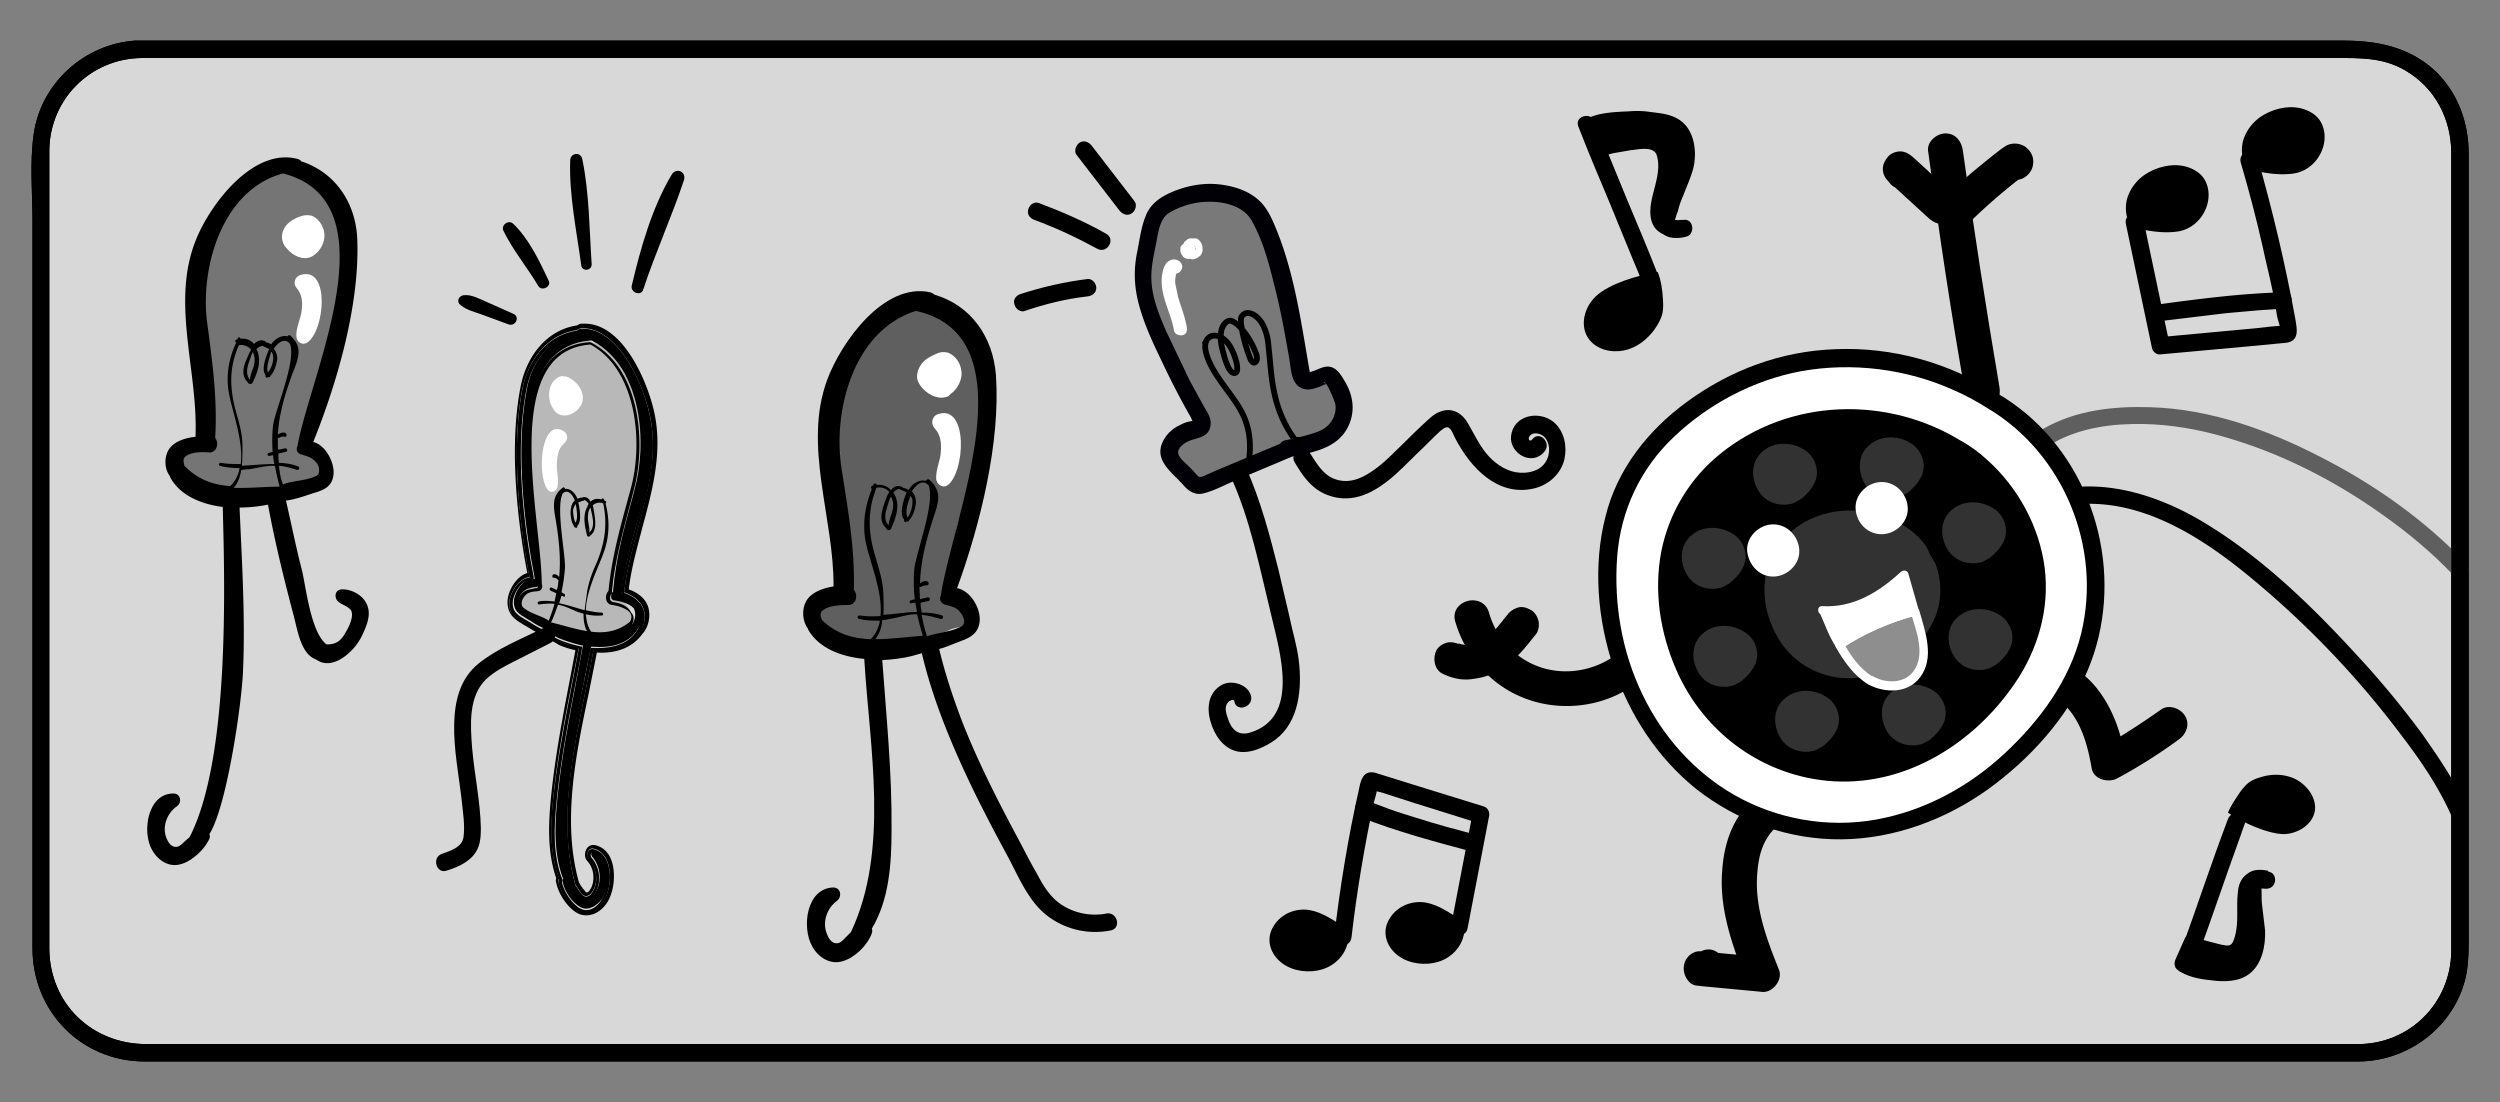 <svg xmlns="http://www.w3.org/2000/svg" xmlns:xlink="http://www.w3.org/1999/xlink" viewBox="0 0 431 190" xmlns:v="https://vecta.io/nano"><rect x="0" y="0" width="431" height="190" fill="#808080" stroke="none"/><style><![CDATA[.M{fill:#323232}.N{fill:#fff}]]></style><path d="M406.7 181.5H24.5c-9.6 0-17.4-7.8-17.4-17.4V25.9c0-9.6 7.8-17.4 17.4-17.4h382.2c9.6 0 17.4 7.8 17.4 17.4v138.2c0 9.6-7.8 17.4-17.4 17.4z" fill="#d8d8d8"/><use xlink:href="#B"/><path d="M110 85.7c1.1-4.9 1.1-10.1.1-15.1-.7-3.5-1.9-6.9-4.3-9.3s-5.9-3.5-8.7-1.9c-2.2 1.2-3.5 3.8-4.4 6.4-2.7 7.7-3.3 14.7-.8 22.6.8 2.6-.2 5-.1 7.7 0 .6.7 3.4.4 3.9-1 1.7-3.2 1.6-3.5 3.6-.1 1 1.8 1.2 2.5 1.8 4.1 3.3 9.4 3.8 14.4 3.8 1.2 0 2.6-.2 3.2-1.4.4-.8.2-1.9-.2-2.7-.5-.8-1.1-1.4-1.8-1.9s-1.5-1.2-1.6-2.1c-.1-.4 0-.9.2-1.3 1.6-5.9 5.9-11.9 5.2-18.1" fill="#b8b8b8"/><path d="M108.9 49.3c1.5-6.4 3.5-13.5 6.9-19.2.8-1.3 2.6-.5 2.1 1-2.1 6.3-4.9 12.4-7 18.8-.3 1.2-2.2.6-2-.6zm-8.7-3.6c-.8-5.9-2.1-12.1-1.9-18 0-1.4 1.9-1.6 2.1-.2 1.2 5.8 1.2 12.1 1.6 18 .1 1.2-1.7 1.4-1.8.2zm-7.4 3.6c-1.9-3.2-4.4-6.2-6-9.5-.5-1 .9-2 1.7-1.2 2.7 2.6 4.5 6.4 6.1 9.8.5 1-1.2 1.9-1.8.9zm-5.2 6.6L83 54.2c-1.4-.5-2.8-.8-3.8-1.8-.5-.6 0-1.4.7-1.5 1.4-.2 2.9.7 4.1 1.2l4.5 2c1.2.5.4 2.3-.9 1.8z"/><path d="M97.1 74.3c.8.4.9 1.5.2 2.1-1 .9-1.2 1.9-1.3 3.4-.1 1.4.4 2.8.1 4.1-.1.8-1 1.2-1.6.6-2-2.2-1.3-12.5 2.6-10.2zm-1.7-3.8c-.7-1-.9-2.3-.6-3.5s1.2-2.1 2.3-2.2l-.1.1c.4-.1 1 .1 1.4.4.7.4 1.3 1 1.7 1.8s.5 1.7.2 2.5a4.44 4.44 0 0 1-.8 1.1c-1 .9-2.4 1.3-3.5.5-.2-.1-.4-.4-.6-.7z" class="N"/><path d="M95.5 110.3l.2-.6.6.3c1.2.5 2.5.9 3.7 1.2l.5.1-.1.5-1.1 5.9c-1.2 6.2-2.4 12.6-3.1 18.9-.5 4.7-.9 10 .8 14.7l.1.2-.1.2c0 .1-.1.2 0 .3.3 1.7 1.7 3.7 3.1 4.4 1.3.7 2.7-.2 3.6-1.3 1-1.4 1.5-4.3.6-6.4-.4-1-1.1-1.7-2-1.9-.1 0-.2 0-.3.1-.1.2-.1.6.1.8 1.4 1.6 1.7 4.1.7 5.9-.8 1.4-1.7 1.5-2.3 1.3-.4-.2-.7-.6-1-1-.1-.1-.1-.2-.1-.2-.2-.3-.4-.6-.6-.8l-.1-.2c-3-10.7-.6-22.2 1.6-33.3l1.5-7.4.1-.5h.5c2.4.2 5.6-.2 7.4-2.8v-.1l.1-.1c.8-.8 1-2.4.6-3.5-.5-1.3-1.9-2-3-2.4l-.4-.1.1-.4c.4-3.7 1.4-7.5 2.4-11.1 1.7-6.2 3.4-12.5 2.1-19-1.2-6.2-5.6-15.3-11.4-14.9-.1 0-.2 0-.2.1l-.1.1h-.2c-4.5.6-8 4.4-9 9.9-2.1 11.2-.1 24.9 1.3 32l.1.6h-.6c-1.4.1-2.9 2.2-3 3.8-.1 1.4.6 2.1 1.8 2.8.3.2.7.4 1 .6.9.6 1.9 1.2 2.8 1.5l.6.2-.2.6m14.5-1.8l-.2.2c-1.6 1.3-3.4 1.9-5.6 1.9-.4 0-.7 0-1.1-.1h0l-1.1-.2c-1.3-.2-2.7-.6-4-1l-2.2-.6-.1.1-.3-.2-.3-.1v-.1c-.5-.4-1.1-.6-1.8-.9s-1.4-.6-2.1-1.1c-.6-.5-1.2-.9-.9-2.1.1-.6.6-1.1.8-1.3.6-.6 1.4-.7 2-.8.2 0 .3 0 .5-.1.1 0 .1-.1.2-.1.1-.1.1-.2 0-.3v-.1-.2c0-2.3-.4-5.3-.7-8.8-1.1-10.4-2.5-23.3 2.6-29.5 1.7-2 4.1-3.2 7-3.4h.2l.2.1c8.6 4.6 9.4 17.8 7.2 25.6l-.3 1.2c-1.5 5.4-2.9 10.5-3.4 16.2v.2l-.1.1c-.2.2-.3.7-.2 1 .1.2.2.4.5.4.7.1 2.5.4 3.4 1.4.5 1.2 0 2.2-.2 2.6z"/><path d="M96.4 111.2c.9.4 1.9.7 2.8.9l-1 5.3c-1.2 6.2-2.4 12.6-3.1 19-.5 4.7-.9 10.2.8 15a1.1 1.1 0 0 0 0 .8c.4 2 2 4.3 3.6 5.2.5.3 1.1.4 1.6.4 1.4 0 2.7-.9 3.5-2.1 1.3-1.9 1.6-5.2.8-7.4-.5-1.4-1.5-2.3-2.8-2.6-.6-.1-1.2.1-1.5.7-.4.7-.3 1.6.2 2.1 1.1 1.2 1.3 3.2.6 4.6-.5.9-.8.8-.9.7s-.3-.4-.5-.6c-.1-.1-.1-.2-.2-.3-.2-.2-.3-.5-.5-.8-2.9-10.4-.6-21.7 1.7-32.6l1.4-7c3.6.2 6.3-1 7.9-3.3l.1-.1c1-1.2 1.3-3.1.8-4.6-.6-1.6-2-2.4-3.3-2.9.4-3.5 1.4-7 2.3-10.5 1.7-6.3 3.5-12.8 2.2-19.5-1-5.2-5.3-15.8-12.1-15.8h-.5c-.3 0-.5.1-.8.3-4.9.7-8.7 4.9-9.8 10.8-2.1 11.1-.2 24.5 1.2 31.9-1.8.5-3.3 2.9-3.4 4.8-.1 2.1 1.1 3.1 2.3 3.8.3.2.6.4 1 .6.8.5 1.6 1 2.5 1.4m.5-.1c-1.3-.4-2.7-1.4-3.9-2.1-1.3-.7-2.2-1.6-2.1-3.3.1-1.9 1.8-4.3 3.5-4.4-1.9-10-3.1-22.4-1.3-32.2 1.1-5.6 4.6-9.7 9.5-10.4.1-.1.3-.2.6-.3 6.3-.4 10.8 9.4 12 15.3 2 10.3-3.4 20.1-4.5 30.2 1.4.5 2.8 1.4 3.3 2.8.5 1.3.2 3.1-.7 4.1v.1c-1.7 2.5-4.7 3.2-7.9 3-2.3 12.9-6.8 27.5-3.1 40.4l.6.9c.2.3.5.9.9 1 .7.3 1.3-.4 1.6-1 .9-1.6.5-3.9-.7-5.2-.6-.7-.3-2.1.7-1.9 3.5.8 3.4 6.6 1.7 9.1-1 1.4-2.7 2.4-4.3 1.5-1.5-.8-3-3-3.4-4.8-.1-.3 0-.5.1-.7-1.8-4.7-1.4-10-.9-15 .9-8.3 2.7-16.6 4.3-24.8-1.3-.3-2.7-.7-3.8-1.3"/><path d="M105.7 103.8c-.2 0-.4-.2-.5-.4-.1-.3 0-.8.2-1l.1-.1v-.2c.5-5.7 2-10.8 3.4-16.2l.3-1.2c2.2-7.8 1.4-21-7.2-25.6l-.2-.1h-.2c-2.9.2-5.2 1.3-7 3.4-5.1 6.1-3.7 19.1-2.6 29.5.4 3.5.7 6.6.7 8.8v.2.1.3s-.1.1-.2.1c-.2 0-.3 0-.5.1-.7.1-1.4.2-2 .8-.2.2-.7.7-.8 1.3-.2 1.2.3 1.6.9 2.1.7.5 1.4.8 2.1 1.1.6.3 1.2.5 1.8.9v.1l.3.1.3.2.1-.1 2.2.6c1.3.4 2.7.7 4 1l1.1.2h0c.4 0 .7.1 1.1.1 2.2 0 4-.6 5.6-1.9l.2-.2c.2-.3.7-1.4-.1-2.2-.7-1.4-2.4-1.7-3.1-1.8zM95 107.3c.5-1 .8-2 1.2-3h.2c1.1.2 2.2.8 3.2 1.2.3.1.7.2 1 .3 0 1.1.1 2.1.6 3-2-.3-4.1-1-6.2-1.5zm2.3-4.9c-.2-.1-.3-.2-.5-.3a30.34 30.34 0 0 0 .6-4.2c.1-2.4-1.6-10.4-.4-12.8.9-.9 1.7.2 2.1 1.2-.4.3-.6.8-.7 1.5s0 2.1.5 2.8c0 .1.1.3.2.3s.1.1.2.1c.2 0 .3-.2.2-.3.8-.7.5-2.8.2-4.1l.9-.3c.1 0 .1 0 .1-.1.4.1.6.4.8.7-.1.1-.2.2-.2.4-.9 1.5-.5 3.4-.1 5 0 .1.1.2.2.2.2 0 .3 0 .4-.2 1.2-.9.8-2.8.6-4.2-.1-.3-.1-.7-.2-1 .5-.4 1.1-.6 1.8-.3.8 3.9.2 7.1-1.3 10.6-.7 1.5-1.2 3-1.5 4.7-.1.9-.3 2-.4 3.1-1.5-.4-2.9-.9-4.4-1.2.1-.4.3-.9.4-1.3.2.1.3.1.5.2.1 0 .2-.4 0-.5zm2-15.5v.2c.1.7.4 2.4-.1 3-.3-.6-.4-1.7-.4-2.2.1-.4.3-.8.5-1zm2.5.6l.3 1.4c.2 1 .3 2.2-.5 2.9.1-1-.4-2.1-.2-3.1 0-.5.2-.9.4-1.2zm6.8 19.7c-2.1 1.7-4.4 2-6.7 1.7-.6-.9-.8-1.9-.9-3 .9.2 1.8.3 2.8.2.3 0 .2-.5-.1-.5-.9 0-1.8-.2-2.7-.4.1-3.6 2.3-7.6 3.2-10.3s.9-5.4.2-8.1c.1-.1.2-.3 0-.4-.1 0-.1-.1-.2-.1 0-.1 0-.1-.1-.2-.1-.3-.3-.2-.4 0-.7-.2-1.4-.1-1.9.4-.3-.6-.8-1-1.5-.7-.3 0-.6.1-.8.2v-.1c-.3-.9-1.3-1.8-2.1-1.6 0-.2-.2-.4-.4-.2-1.9 1.4-1.6 3.2-1.2 5.5.6 3.6.9 6.8.6 9.9-.2-.3-.5-.5-.9-.5-.3 0-.4.6-.1.6s.6.1.8.4h.1c-.1.6-.1 1.2-.3 1.7-.3-.1-.6-.3-.9-.4s-.5.4-.2.5c.3.2.7.3 1 .5l-.3 1.4c-.9-.1-1.8-.2-2.7 0-.3 0-.3.6.1.5.9-.1 1.7-.2 2.6-.1-.3 1-.6 1.9-1 2.9-1.2-.8-2.7-1.1-3.9-1.9-.6-.4-.9-.6-.7-1.5.1-.4.4-.8.6-1 .6-.6 1.4-.6 2.2-.7.6-.1.8-.7.6-1.2v-.1c-.1-11.5-7.4-40.1 8.4-41.2 7.9 4.3 9.2 16.8 6.9 25-1.6 5.9-3.2 11.3-3.8 17.5-.7.7-.6 2.2.6 2.4.9.1 2.3.5 3 1.2.5.6.4 1.1.1 1.7z"/><path d="M96 110.4c1.2.5 2.5 1 3.8 1.3-1.5 8.2-3.3 16.5-4.3 24.8-.6 5-.9 10.3.9 15-.1.2-.1.4-.1.7.4 1.8 1.8 4 3.4 4.8 1.6.9 3.3-.1 4.3-1.5 1.7-2.5 1.8-8.3-1.7-9.1-1-.2-1.4 1.2-.7 1.9 1.2 1.3 1.6 3.6.7 5.2-.3.6-.8 1.3-1.6 1-.3-.1-.7-.7-.9-1l-.6-.9c-3.6-13 .8-27.6 3.1-40.4 3.2.2 6.2-.5 7.9-3v-.1c.9-1 1.2-2.7.7-4.1s-1.9-2.3-3.3-2.8c1.1-10.1 6.6-19.9 4.5-30.2-1.1-5.9-5.7-15.8-12-15.3-.2 0-.4.1-.6.3-4.9.7-8.5 4.8-9.5 10.4-1.8 9.8-.6 22.3 1.3 32.2-1.8.1-3.4 2.5-3.5 4.4-.1 1.7.8 2.6 2.1 3.3 1.2.7 2.5 1.7 3.9 2.1m.6.1l.2-.6-.6-.2c-.9-.3-1.8-.9-2.8-1.5-.3-.2-.7-.4-1-.6-1.2-.7-1.9-1.4-1.8-2.8.1-1.6 1.6-3.8 3-3.8h.6v-.6c-1.4-7.1-3.4-20.8-1.3-32 1-5.5 4.5-9.3 9-9.9h.2l.1-.1s.1-.1.2-.1c5.8-.4 10.2 8.6 11.4 14.9 1.2 6.4-.5 12.8-2.1 19-1 3.6-2 7.3-2.4 11.1l-.1.4.4.1c1.1.4 2.5 1.1 3 2.4.4 1.1.1 2.6-.6 3.5l-.1.1v.1c-1.8 2.6-5 2.9-7.4 2.8h-.5l-.1.5c-.4 2.4-.9 4.9-1.5 7.4-2.3 11.1-4.6 22.6-1.6 33.3l.1.2c.2.3.4.6.6.8 0 .1.1.1.1.2a2.41 2.41 0 0 0 1 1c.6.2 1.5.2 2.3-1.3 1-1.8.7-4.3-.7-5.9-.2-.2-.2-.6-.1-.8.1-.1.1-.1.3-.1.9.2 1.6.8 2 1.9.8 2.1.3 5-.6 6.4-.8 1.2-2.2 2.1-3.6 1.3-1.3-.7-2.7-2.7-3.1-4.4v-.3l.1-.2-.1-.2c-1.8-4.7-1.3-10-.8-14.7.7-6.3 1.9-12.7 3.1-18.9.4-2 .8-3.9 1.1-5.9l.1-.5-.5-.1c-1.3-.3-2.6-.7-3.7-1.2l-.6-.3-.2.6"/><path d="M93.4 108.4c-3.6 1.8-7.7 3.4-10.9 6s-4.1 6.4-4.2 10.4c-.1 4.4.8 8.8 1.3 13.2.2 2 .6 4.3.3 6.4-.3 1.7-2.3 2.3-3.7 2.8-1.8.6-1 3.5.8 2.9 1.6-.5 3.3-1.2 4.5-2.5 1.3-1.4 1.4-3.1 1.4-4.9-.1-4.6-1.1-9.1-1.5-13.7-.3-3.9-.7-8.9 2.4-11.9 1.4-1.3 3.1-2.2 4.7-3l6.3-3.2c1.8-.8.3-3.4-1.4-2.5h0z"/><path d="M32.7 61c-.7-9 2.2-17.9 6.4-26 1.2-2.3 3.4-4.5 6.1-5.5 4.3-1.7 8.3.3 11.1 3.8s3.3 7.8 3.4 11.9c.4 11.7-3.4 20.8-7.3 31.9 2.2.1 2.6 2.9 3.4 4.6.9 1.9-1.3 2.1-3.3 3-5.1 2-9 1.1-14.8.4-1.9-.2-5.1-1.4-6.6-2.5s-1.2-3.2-.2-4.5c1.1-1.4 3.1.6 4.2-.8.7-1 1.5-1.7 1.2-2.9-1.4-6.1-.9-10.4-2.3-16.3" fill="#757575"/><path d="M59 101.6c-1.3 0-1.5 1.5-.6 2.2.5.4 1.7.8 2.1 1.4.6 1-.4 3-.9 3.8-.9 1.7-1.9 2.1-3.3 2.1-2.8-2.1-3.6-10.4-4.3-13-1-3.9-1.8-7.9-2.7-11.8 1.7-.2 3.5-.9 5.1-1.4 1.7-.5 2.9-1.2 3.1-3.1.2-2.1-1.4-5.1-3.5-5.6 4.2-10.4 8-23.7 7.6-34.8-.2-6.4-3.8-11.7-9.7-13.6-.1-.2-.3-.3-.6-.4-7.6-2-15 7.7-17.5 13.9-4.4 10.8.4 22.7-.1 34-1.8.2-3.7.8-4.6 2.2-.8 1.3-.8 3.3.2 4.6v.1c1.6 3.1 5.2 4.7 9.1 5.2.4 14.6 1.1 43.6-5.7 56.9-.3.3-.6.5-.9.8s-.8.8-1.3.9c-1 .1-1.5-.8-1.8-1.5-.8-2 .1-4.3 1.8-5.5.9-.6.7-2.2-.6-2.2-4.4 0-5.4 6.4-3.8 9.5.9 1.8 2.8 3.3 5 2.7 2-.5 4.2-2.6 5-4.4a1.1 1.1 0 0 0 0-.8c3-4.7 5.6-22.6 5.8-28.2.4-9.3-.2-18.8-.6-28.1 1.7 0 3.4-.2 4.9-.5 1.2 6.5 2.8 13 4.5 19.4.7 2.8 1.3 6.4 3.8 7.3 2.9 2.1 6.7-1.5 7.9-4.1.8-1.7 1.7-3.7.8-5.5-.7-1.5-2.5-2.5-4.2-2.5zM40.3 84.1c.7-.8 1.1-1.9 1.3-3.1.4 0 .8-.1 1.3-.1 1.4-.2 2.8-.6 4.2-.6h.3c.2 1.2.5 2.4.8 3.6-2.7 0-5.3.3-7.9.2zm2.4-18.2c.1.2.2.3.5.3.1 0 .2-.1.3-.1.8-1.7 1.6-3.6.9-5.5-.1-.2-.1-.3-.2-.4.3-.3.6-.5 1.1-.6l.1.1c.4.2.7.3 1 .5-.6 1.3-1.4 3.6-.6 4.5-.1.1 0 .4.2.4.1 0 .2 0 .3-.1.2.1.3-.1.3-.2.7-.6 1.1-2.1 1.2-2.9 0-.7-.2-1.3-.6-1.8.7-1 1.9-2 2.8-.8 1.1 2.9-2.5 11.3-2.9 13.9-.2 1.6-.2 3.2-.1 4.7-.2.1-.5.1-.7.2-.3.1-.2.5.1.5.2 0 .4-.1.7-.1 0 .5.1 1 .2 1.5-1.9 0-3.7.2-5.6.3.1-1.3.1-2.5.1-3.5 0-1.9-.5-3.6-1-5.4-1.2-4.2-1.4-7.9.4-11.9.9-.1 1.6.2 2.1.8a4.67 4.67 0 0 0-.5 1c-.6 1.3-1.5 3.2-.1 4.6zm.3-3.7c.2-.5.3-1 .6-1.5.2.4.3.9.3 1.4 0 1.2-.8 2.3-.8 3.4-.8-1-.5-2.2-.1-3.3zm3.7-1.4c0-.1.1-.1.1-.2.2.3.3.7.3 1.2a4.23 4.23 0 0 1-.9 2.4c-.4-.8.3-2.6.5-3.4zm1.4 19.5c1.1.1 2.1.4 3.1.7.4.1.5-.4.2-.6a10.04 10.04 0 0 0-3.3-.6c-.1-.5-.1-1.1-.1-1.6.4-.1.9-.2 1.3-.3s.2-.7-.2-.6-.8.2-1.2.2v-2h.2c.3-.2.6-.3 1-.2s.4-.6 0-.7c-.5-.1-.8.1-1.2.3.2-3.5 1.2-6.9 2.6-10.7 1-2.5 1.7-4.4-.4-6.3-.2-.2-.5-.1-.5.1-1-.3-2.2.4-2.8 1.3v.1c-.3-.2-.6-.3-1-.4v-.1c-.8-.5-1.5-.1-2 .4-.6-.7-1.4-1-2.3-.9-.1-.2-.4-.4-.5-.1 0 .1-.1.2-.1.2-.1 0-.1 0-.2.1-.2.1-.2.3 0 .5-1.3 2.8-1.8 5.8-1.2 8.9s2.5 8.1 2 12c-1.1 0-2.2 0-3.4-.2-.3-.1-.5.4-.2.5 1.1.3 2.3.4 3.4.4a5.48 5.48 0 0 1-1.6 3.1c-2.9-.2-5.6-1.1-7.9-3.5-.2-.7-.3-1.3.3-1.7 1-.7 2.8-.7 3.9-.6 1.4.1 1.8-1.6 1.1-2.5.4-6.9-.5-13.2-1.4-20-1.2-9.4 2.6-22.8 13.1-25.6 19 4.9 4.8 34.4 2.5 46.9v.1c-.3.5-.1 1.2.5 1.4 1 .3 1.9.5 2.6 1.3.3.3.6.8.6 1.3.1 1-.3 1.1-1.1 1.4-1.6.6-3.5.6-5.1 1.2-.4-.9-.6-2-.7-3.2z"/><path d="M51.8 47.4c-1 .3-1.3 1.5-.7 2.2 1 1.2 1.1 2.4.9 4-.2 1.5-1 2.9-.9 4.4 0 .9 1 1.6 1.8 1.1 3.1-1.9 4.1-13.3-1.1-11.7zm1.8-3.1c.3-.1.6-.4.9-.6 1-.9 1.6-2.3 1.4-3.6s-1.1-2.6-2.4-3l.1.1c-.5-.2-1.2-.1-1.8.1-.9.3-1.8.8-2.4 1.5s-1 1.8-.7 2.7c.1.5.4 1 .8 1.4 1 1.2 2.7 2 4.1 1.4z" class="N"/><path d="M143 82.3c-.6-5.8.1-11.8 2.2-17.3 1.4-3.8 3.6-7.5 6.9-9.8 3.4-2.3 8.1-2.8 11.4-.4 2.6 1.9 3.9 5.1 4.6 8.2 2.2 9.4 1.9 17.5-2.5 26-1.4 2.8-.5 5.8-1 8.8-.1.7-1.4 3.8-1.1 4.4 1 2.1 3.9 2.5 3.9 4.8 0 1.2-2.4 1-3.5 1.5-5.8 3-12.7 2.5-19.1 1.3-1.5-.3-3.3-.8-3.9-2.2-.4-1 0-2.2.7-3s1.7-1.4 2.7-1.8c1-.5 2.1-1 2.4-2.1.1-.5.1-1 0-1.5-1.1-7.1-3.6-14.3-1.8-21.3" fill="#5f5f5f"/><path d="M160.4 112.2c1.8-.2 3.7-1.1 5.3-1.7 1.7-.6 3-1.4 3.2-3.4.2-2.2-1.6-5.3-3.9-5.7 4-11 7.5-25.1 6.7-36.7-.5-6.7-4.4-12.1-10.6-13.9-.2-.2-.4-.3-.7-.4-8-1.8-15.4 8.6-17.8 15.1-4.2 11.4 1.2 23.8 1.1 35.6-1.9.3-3.8 1-4.7 2.5-.8 1.4-.7 3.5.3 4.8v.1c1.8 3.2 5.6 4.7 9.7 5.1.9 15.2 4.4 32.9-2.3 47.1l-.9.9c-.3.3-.8.9-1.3 1-1 .2-1.6-.7-1.9-1.5-.9-2-.1-4.5 1.7-5.8.9-.7.7-2.3-.7-2.3-4.6.2-5.4 6.9-3.6 10.1 1 1.9 3.1 3.3 5.3 2.6 2.1-.6 4.3-2.8 5-4.8.1-.3.1-.6 0-.8 3-5 3.4-11.2 3.4-17 .1-9.8-.9-19.6-1.6-29.3 1.8-.1 3.5-.3 5.1-.7m-6.3-2.9c.7-.9 1.1-2 1.2-3.3.4 0 .9-.1 1.3-.2 1.5-.2 2.9-.8 4.4-.8h.3c.3 1.2.6 2.5 1 3.7-2.7.2-5.5.6-8.2.6zm1.9-19.1c.1.2.2.3.5.3.1 0 .2-.1.3-.2.8-1.8 1.6-3.9.7-5.8-.1-.2-.2-.3-.3-.5.3-.3.6-.6 1.1-.6l.1.1c.4.2.8.3 1.1.5-.6 1.4-1.3 3.8-.4 4.7-.1.2 0 .4.2.4.1 0 .2-.1.3-.1.2.1.3-.1.4-.3.7-.7 1.1-2.3 1.1-3 0-.8-.2-1.4-.7-1.9.7-1.1 1.9-2.2 2.9-1 1.2 3-2.3 11.9-2.5 14.6-.1 1.7-.1 3.3.1 5-.2.1-.5.1-.7.2-.3.1-.2.6.1.5.2 0 .5-.1.7-.1l.3 1.6c-1.9 0-3.9.4-5.8.5.1-1.3 0-2.6 0-3.7-.1-2-.6-3.7-1.2-5.7-1.4-4.4-1.7-8.2 0-12.5.9-.2 1.7.1 2.2.7-.2.4-.4.7-.5 1.1-.7 1.8-1.5 3.8 0 5.2zm.4-.5c-.9-1-.6-2.2-.2-3.4.2-.5.3-1.1.6-1.6.2.4.4.9.4 1.4 0 1.3-.8 2.5-.8 3.6zm3.7-4.9c0-.1.1-.1.1-.2.2.3.4.7.3 1.2 0 .7-.3 1.8-.8 2.5-.6-.8.1-2.8.4-3.5zm2 20.3c1.1.1 2.2.4 3.3.7.4.1.5-.5.2-.6-1.2-.4-2.4-.5-3.5-.5-.1-.6-.2-1.1-.2-1.7l1.4-.3c.4-.1.2-.7-.2-.6s-.8.2-1.3.3c0-.7-.1-1.4-.1-2.1h.2c.4-.2.7-.3 1.1-.3s.4-.6 0-.7c-.5-.1-.9.1-1.2.4.1-3.7 1-7.3 2.3-11.3.9-2.6 1.6-4.6-.7-6.6-.2-.2-.5 0-.6.2-1-.3-2.3.4-2.9 1.5v.1c-.3-.2-.6-.3-1-.4l-.1-.1c-.9-.5-1.5-.1-2 .5-.6-.7-1.5-1-2.4-.9-.1-.2-.4-.4-.6-.1 0 .1-.1.2-.1.2-.1 0-.1 0-.2.1-.2.1-.2.4 0 .5-1.2 3-1.7 6.1-1 9.4s2.9 8.3 2.5 12.5c-1.2.1-2.3.1-3.6-.1-.4 0-.5.5-.1.6 1.2.3 2.4.3 3.6.3-.2 1.2-.7 2.3-1.6 3.2-3-.1-5.9-.9-8.4-3.3-.3-.7-.4-1.4.3-1.8 1-.7 2.9-.8 4.1-.8 1.5.1 1.9-1.7 1.1-2.6.2-7.2-1-13.7-2.1-20.8-1.6-9.8 1.9-23.9 12.8-27.3 20 4.4 6.3 35.8 4.3 49v.1c-.3.5-.1 1.2.6 1.5 1 .3 2 .4 2.7 1.3.3.3.6.9.7 1.3.1 1-.3 1.2-1.1 1.5-1.6.7-3.6.8-5.3 1.4-.4-1.3-.7-2.5-.9-3.7z"/><path d="M161.7 71.4c-1 .3-1.3 1.6-.6 2.4 1.1 1.2 1.2 2.5 1.1 4.1s-.9 3.1-.8 4.7c.1.9 1.1 1.6 1.9 1.1 3.1-2.1 3.7-14.1-1.6-12.3zm2.7-3.9c1-1 1.6-2.5 1.3-3.8-.2-1.4-1.3-2.7-2.6-3l.2.1c-.6-.2-1.3-.1-1.9.2-.9.4-1.9.9-2.5 1.7s-1 1.9-.7 2.9c.2.5.5 1 .9 1.4 1.1 1.2 2.9 2 4.4 1.3.3-.3.6-.6.9-.8z" class="N"/><path d="M158.8 112.1c1.9 8.3 5.2 16.2 8.9 23.9 1.9 3.9 3.9 7.7 5.9 11.4 1.9 3.5 3.5 7.6 6.6 10.2a13.59 13.59 0 0 0 11.3 2.8c1.9-.4 1.1-3.3-.8-2.9-3.1.6-6.5-.3-8.8-2.4-1.4-1.3-2.3-2.9-3.2-4.6-1-1.7-1.9-3.5-2.8-5.2-3.7-6.9-7.3-13.9-10.1-21.1-1.6-4.2-3-8.5-4-12.8-.5-1.9-3.4-1.1-3 .7h0z"/><path d="M353.9 76.4c4.8-2.7 10.3-3.4 15.7-3.3 4.7.1 9.3.9 13.8 2.2 9.8 2.8 19 7.5 27.3 13.4 4.4 3.1 8.6 6.6 12.3 10.5 1.3 1.4 3.5-.7 2.1-2.1-7.1-7.5-15.8-13.6-25-18.3-9.1-4.7-19.1-8.3-29.4-8.6-6.3-.2-12.8.5-18.4 3.7-1.6.9-.1 3.4 1.6 2.5h0z" fill="#5f5f5f"/><path d="M357.5 87c12.2-1.3 23.3 6.4 32.1 13.9 9.1 7.7 17.4 16.5 24.5 26 3.3 4.3 6.4 8.9 8.6 13.9.8 1.8 3.4.2 2.6-1.5-2-4.5-4.8-8.6-7.6-12.6a156.64 156.64 0 0 0-11.6-14c-7.7-8.4-16.3-16.7-26.1-22.6-6.6-4-14.7-6.9-22.5-6.1-1.9.3-1.9 3.3 0 3h0zm-51.6 48.1c-2.6 1.6-5 3.6-6.5 6.2-1.6 2.7-2.3 5.8-2.5 8.9-.5 6.5 1.7 12.6 4 18.6l2.9-3.8-10.6-1c-1.5-.1-2.8 1.2-2.9 2.6-.2 1.3.7 3.1 2.1 3.3s2.4.1 3.7-.6c3.3-1.9.3-7.1-3-5.2h.9l-.8 5.9 10.6 1c1.8.2 3.6-2.1 2.9-3.8-2-5-4-10.2-3.8-15.7.1-2.2.4-4.5 1.4-6.4 1.1-2.1 2.8-3.5 4.7-4.8 1.4-.9 1.9-2.7 1.1-4.1-.9-1.3-2.8-1.9-4.2-1.1h0zm44-16.3c2.7.1 5.3 1.6 7 3.8 2.2 2.8 3.1 6.4 3.7 9.8.3 2 2.9 2.6 4.4 1.8 3.7-2 7.2-4.2 10.6-6.7 1.3-.9 2-2.6 1.1-4.1-.8-1.3-2.8-2-4.1-1.1-3.4 2.4-6.9 4.7-10.6 6.7l4.4 1.8c-.7-4.5-2.2-8.9-5.2-12.5-2.8-3.3-6.9-5.5-11.3-5.6-3.8 0-3.8 6 0 6.1h0zm-71.9-5.5c-3.9 2.6-9 3.2-13.3 1.4-3.9-1.6-6.9-5.1-8-9.1-1.1-3.7-6.9-2.1-5.8 1.6 1.7 5.8 5.9 10.7 11.5 13 6 2.5 13.2 1.9 18.7-1.7 1.4-.9 1.9-2.7 1.1-4.1-.9-1.4-2.9-2-4.2-1.1h0z"/><path d="M248.8 116.2c1.5.7 3.1 1.1 4.8.9s3.3-.6 4.8-1.5c2.7-1.5 4.6-4 6.5-6.4.4-.6.5-1.6.3-2.3s-.7-1.5-1.4-1.8c-.7-.4-1.5-.6-2.3-.3s-1.3.7-1.8 1.4c-.2.2-.3.4-.5.6.5-.7-.1.1-.2.3-.4.4-.7.9-1.1 1.3l-1.2 1.2-.3.3c-.3.3.5-.3.1-.1-.2.2-.5.3-.7.5-.2.1-.4.3-.7.4-.1.1-.3.1-.3.2.1-.1.6-.2.2-.1-.5.2-1 .3-1.6.4-.4.1.8-.1.1 0h-.4-.8c-.5 0 .2 0 .2 0-.1-.1-.4-.1-.5-.1-.2-.1-1.1-.4-.3 0-.8-.3-1.5-.5-2.3-.3-.7.2-1.5.7-1.8 1.4-.6 1.2-.4 3.3 1.2 4h0zm95.9-49.5c-2.3-13.5-4.4-27.1-6.3-40.7-.2-1.6-1.2-3-3-3-1.5 0-3.2 1.4-3 3 1.9 14.2 4 28.3 6.5 42.3.3 1.6 2.2 2.5 3.7 2.1 1.7-.5 2.4-2.1 2.1-3.7h0z"/><path d="M343.4 69.1c17.5 10.3 23.1 34.2 12.2 51.1-11.1 17.1-31.1 27.8-51 21-18.7-6.4-28.9-25.7-27.5-45.4 1-14.2 9.3-23 20.9-29.3 13.7-7.3 31.9-6.2 45.4 2.6z" class="N"/><path d="M342.7 70.4c13.1 7.8 19.7 24 16.1 38.8-2 8.1-7.1 15-13.1 20.6-6.2 5.8-13.9 10-22.3 11.5s-17.2-.1-24.5-4.3c-6.9-4-12.3-10.1-15.7-17.2-3.6-7.4-5-15.7-4.4-23.8.6-8 4-15.2 9.8-20.7 6-5.7 13.8-9.8 21.9-11.3 8.8-1.6 18.3-.4 26.4 3.3 1.9.8 3.9 1.9 5.8 3.1 1.6 1.1 3.1-1.5 1.5-2.6-8.2-5.3-18-8-27.7-7.6-9.4.3-18.2 3.6-25.7 9.1-6.7 4.9-12 11.6-14 19.7-2.2 8.5-1.4 17.9 1.4 26.1 2.7 8.1 7.5 15.5 14.2 20.9 7.1 5.6 16 8.8 25.1 8.7s17.9-3.4 25.2-8.6c7.2-5.2 13.7-12.3 17.2-20.5 6.4-15.1 2-33.7-10.6-44.3-1.6-1.3-3.2-2.5-5-3.5-1.8-.9-3.3 1.6-1.6 2.6zm-5 7.1c7.4 4.4 13.1 13.5 13.6 22.3.6 11.2-5.9 20-13.8 26.5-15.3 12.3-38.4 8.1-47-11.4-6.3-14.1-2.8-28.9 9.3-37.1 11.1-7.6 25.9-7.9 37.9-.3z"/><path d="M336.9 78.8c5.6 3.4 9.8 9.1 11.8 15.3 2 6.3 1.2 13-1.8 18.9-2.8 5.4-7.3 10.2-12.4 13.7-4.3 2.9-9.2 4.7-14.4 5.1-10.6.8-20.7-4.4-26.3-13.4-6.5-10.5-7.1-24.8 1.3-34.4 9-10.4 24.6-13 37-7.6 1.7.5 3.3 1.4 4.8 2.4 1.6 1 3.1-1.6 1.5-2.6-12.9-8.1-30-7.6-41.9 2.1-5.2 4.2-8.8 10.2-10.1 16.8-1.3 6.9-.2 14 2.6 20.4 4.8 11 15.2 18.5 27.2 19.2 12.6.7 24.1-6.6 31.1-16.8 4-5.8 6.1-12.9 5.2-20s-4.6-13.9-10-18.7c-1.3-1.2-2.7-2.2-4.2-3.1s-3 1.7-1.4 2.7z"/><path d="M329 89.3c3.9 2.3 6.9 7.1 7.1 11.7.3 5.8-3.1 10.5-7.2 13.8-8 6.4-20 4.2-24.6-5.9-3.3-7.4-1.4-15.1 4.8-19.4 5.9-4 13.6-4.1 19.9-.2z" class="M"/><path d="M328.2 90.6c5.8 3.5 8.1 11.1 4.8 17.1-2.7 4.9-7.8 8.9-13.5 9.2-5.2.3-10.2-2.3-12.9-6.8-3.2-5.3-3.5-12.4.8-17.1 5.3-5.9 14.3-6.4 20.8-2.4 1.6 1 3.2-1.6 1.5-2.6-7-4.3-16.1-4.1-22.6 1.1-6.1 4.9-7.3 13.2-4.3 20.1 2.6 6 8.2 10.2 14.8 10.6 6.9.5 13.2-3.5 17-9.1 2.5-3.6 3.5-8 2.6-12.3s-3.8-8.2-7.5-10.5c-1.6-.9-3.1 1.7-1.5 2.7z"/><use xlink:href="#C" class="M"/><use xlink:href="#D"/><use xlink:href="#E" class="M"/><use xlink:href="#D" x="22.2" y="41.5"/><path d="M344.4 86.3c1.6 1 2.9 3 3 4.9.1 2.5-1.3 4.4-3 5.8-3.4 2.7-8.4 1.8-10.3-2.5-1.4-3.1-.6-6.3 2-8.1 2.4-1.7 5.6-1.8 8.3-.1z" class="M"/><path d="M343.6 87.6c2 1.2 2.9 3.9 1.7 6-.5 1-1.5 2-2.3 2.6l-1.1.6c-.3.1-.5.2-.8.2-.1 0-.3.1-.4.1s-.1 0 0 0h-.3c-1.8.1-3.6-.7-4.6-2.3-1.2-1.9-1.4-4.5.1-6.3 1.9-2.3 5.3-2.4 7.7-.9 1.6 1 3.2-1.6 1.5-2.6-3.3-2-7.5-1.8-10.6.6-2.9 2.4-3.4 6.4-1.9 9.7 1.3 2.8 4 4.6 7.1 4.8 3.2.1 6.1-1.8 7.8-4.4 2.3-3.6 1.1-8.4-2.5-10.6-1.5-1.1-3 1.5-1.4 2.5z"/><use xlink:href="#C" x="-10.4" y="31.4" class="M"/><use xlink:href="#F"/><path d="M299.4 90.7c1.6 1 2.9 3 3 4.9.1 2.5-1.3 4.4-3 5.8-3.4 2.7-8.4 1.8-10.3-2.5-1.4-3.1-.6-6.3 2-8.1 2.5-1.7 5.7-1.8 8.3-.1z" class="M"/><use xlink:href="#F" x="-2" y="-16.9"/><use xlink:href="#E" x="11.5" y="-13" class="M"/><use xlink:href="#D" x="33.7" y="28.5"/><use xlink:href="#E" x="-3.8" y="-42.6" class="M"/><use xlink:href="#D" x="18.4" y="-1.1"/><use xlink:href="#C" x="3.8" y="42.6" class="M"/><use xlink:href="#D" x="3.8" y="42.6"/><path d="M336.8 33.5l-7.1-6.5c-.6-.5-1.3-.9-2.1-.9-.7 0-1.6.3-2.1.9s-.9 1.3-.9 2.1.3 1.5.9 2.1c.1.2.3.3.4.5.5.6 1.4.9 2.1.9s1.6-.3 2.1-.9.9-1.3.9-2.1-.3-1.5-.9-2.1c-.1-.2-.3-.3-.4-.5l-4.2 4.2 7.1 6.5c.6.5 1.3.9 2.1.9.7 0 1.6-.3 2.1-.9s.9-1.3.9-2.1c-.1-.8-.3-1.6-.9-2.1h0z"/><path d="M340.2 37.7c2.6-2.5 5.3-4.8 8.1-7-.2.2-.4.3-.6.5.4-.3.7-.6 1.1-.8-.5.1-1 .3-1.5.4h.2c-.5-.1-1-.3-1.5-.4h.1c-.5-.6-.9-1.2-1.4-1.8v.1-1.6.1c.5-.6.9-1.2 1.4-1.8h-.1c-1.3.8-2 2.7-1.1 4.1.9 1.3 2.7 2 4.1 1.1.8-.5 1.4-1.3 1.5-2.3.2-1.2-.4-2.4-1.5-3.1a3.28 3.28 0 0 0-2.9-.2c-.4.2-.7.4-1.1.7-1.2.9-2.3 1.8-3.4 2.7a69.1 69.1 0 0 0-5.7 5.1c-1.1 1.1-1.2 3.2 0 4.2 1.3 1.1 3.1 1.1 4.3 0h0z"/><path d="M305.7 99.4c2.4 0 4.6-2.1 4.5-4.5s-2-4.5-4.5-4.5c-2.4 0-4.6 2.1-4.5 4.5.2 2.4 2 4.5 4.5 4.5h0zm18.7-7.3c2.4 0 4.6-2.1 4.5-4.5s-2-4.5-4.5-4.5c-2.4 0-4.6 2.1-4.5 4.5.1 2.5 2 4.5 4.5 4.5h0z" class="N"/><path d="M322.5 117.3c2.4 1.4 5.8 1.4 7.6-.6 1.1-1.2 1.5-2.9 1.5-4.5s-.5-3.2-.9-4.8l-.6-2c-4.6 1.2-9 3.1-13 5.7 1.4 2.5 3 4.9 5.4 6.2z" fill="#8e8e8e"/><g class="N"><path d="M322.1 118c2.8 1.5 6.8 1.6 8.9-1.2 2.6-3.4.9-7.9-.1-11.5-.1-.4-.5-.6-.9-.5-4.7 1.2-9.1 3.2-13.2 5.8-.3.2-.5.7-.3 1 1.4 2.4 3.1 4.9 5.6 6.4.8.5 1.6-.8.8-1.3-2.3-1.4-3.8-3.6-5.1-5.9-.1.3-.2.7-.3 1 3.9-2.6 8.3-4.5 12.8-5.7-.3-.2-.6-.3-.9-.5.9 3 2.5 6.9.7 9.8-1.5 2.5-4.9 2.5-7.2 1.2-.9-.4-1.6.9-.8 1.4z"/><path d="M314.4 105.3l2.8 5.9c4-2.6 8.4-4.6 13-5.7l-1.8-6.3c-4 3.7-8.5 6.4-14 6.1z"/><path d="M313.7 105.6c.9 2 1.6 4.1 2.8 5.9.2.3.7.5 1 .3 3.9-2.6 8.3-4.5 12.8-5.7.4-.1.6-.5.5-.9l-1.8-6.3c-.2-.6-.8-.7-1.3-.3-3.8 3.5-8.2 6.2-13.5 5.9-1-.1-1 1.4 0 1.5 5.7.3 10.5-2.6 14.6-6.3-.4-.1-.8-.2-1.3-.3l1.8 6.3c.2-.3.3-.6.5-.9-4.7 1.2-9.1 3.2-13.2 5.8.3.1.7.2 1 .3-1.1-1.8-1.9-3.9-2.8-5.9-.2-1-1.4-.2-1.1.6z"/></g><path d="M223.8 76.8l-15.9 6.7c-.5.2-.9.4-1.4.3-.7-.1-1.2-.7-1.6-1.2-1-1.2-3-2.7-3.4-4.2-.3-1.5 1.3-3.2 2.8-3.7 1.1-.4 2.7-.4 2.9-1.5.1-.4-.2-.9-.4-1.3-2.7-4.7-5.1-9.5-7.2-14.4-1.8-4.2-3.3-8.6-2.2-13.2.5-2 1.1-7 2.8-8.2 4.6-3.3 12.3-3.7 16 0 3.8 3.8 7 21 8 28 .6 4 4 0 5 1 .9.9 1.5 1.9 2 3.1 1.4 3.3-.4 7-3.8 8-2 .6-3.9 1.1-5.5 1.4" fill="#797979"/><path d="M223.1 75.5l-9.1 3.8-4.3 1.8-2 .9c-1 .4-1 .3-1.7-.5s-1.5-1.5-2.2-2.2c-.9-1-1-1.7.2-2.7 1.5-1.3 4.4-.7 4.7-3.3.2-1.3-.7-2.4-1.3-3.5l-2.3-4.2L201 57c-1.2-2.8-2.4-5.7-2.5-8.8-.1-2.3.5-4.5.9-6.7.3-1.6.6-3.7 2-4.7 1.9-1.2 4.2-1.9 6.4-2 2.1-.1 4.3.2 6.1 1.3 1.3.8 1.9 1.8 2.5 3.1 1.7 3.4 2.6 7.2 3.5 10.8 1 4 1.7 8 2.4 12 .3 1.8.3 4.3 2.3 5 .8.3 1.7.1 2.5-.2.4-.1.8-.3 1.2-.5.1 0 .3-.1.4-.1.2 0 .2-.1.1 0-.2 0-.4-.1-.6-.3.5-.3 1.9 3.3 2 3.7.2 1.1-.1 2.2-.7 3.1-.8 1.1-1.8 1.6-3.1 2a42.09 42.09 0 0 1-4.8 1.2c-1.9.4-1.1 3.3.8 2.9 2.8-.6 6.2-1.1 8.4-3.1 1.8-1.6 2.7-4.2 2.3-6.6-.2-1.3-.7-2.5-1.4-3.6-.6-1-1.4-2.3-2.8-2.3-.8 0-1.5.4-2.3.7-.2.1-.7.2-.8.3h-.1c.3.1.2.2.1-.1-1.5-8.6-2.7-17.6-6.2-25.6-.6-1.4-1.4-2.9-2.5-3.9-1.8-1.7-4.3-2.5-6.8-2.8s-5.1.1-7.5 1c-2.1.8-4.1 1.9-5.1 4-.9 2-1.2 4.3-1.6 6.4-.7 3.2-.6 6.3.3 9.5.9 3.3 2.4 6.5 3.9 9.6 1.5 3.2 3.1 6.3 4.8 9.3.2.3.4.9.6 1.1-.2-.2.6-.3-.3-.1-.6.1-1.3.3-1.8.6-1.4.6-2.6 1.7-3.2 3.1-1.4 3.1 1.7 5.2 3.5 7.2 1 1.2 2.2 2 3.8 1.5 1.9-.5 3.8-1.6 5.6-2.3l11.4-4.8c.8-.3.9-1.4.5-2.1-.5-.5-1.4-.6-2.1-.3h0z" fill="#000005"/><path d="M212.1 82c3.5 7.6 5.1 16.1 7.1 24.2 1.4 6.1 5 17.5-3.7 20.1-2 .6-3.2-.5-3.8-2.4-.3-.9-.7-2 0-2.8.2-.3 1.1-.7 1.1-.2.3 1.9 3.2 1.1 2.9-.8-.4-2.1-3.4-3-5.1-2-2.3 1.3-2.6 4-1.9 6.3.6 2.2 2.1 4.5 4.4 5.1s5-.7 6.8-2c4.1-3.1 4.6-8.9 4-13.7-.3-2.5-1.1-5-1.6-7.5l-1.9-8.1c-1.5-6-3.1-12-5.6-17.6-1-1.8-3.5-.3-2.7 1.4h0zm11.1-2.3c1.3 2.2 2.7 4.3 5.1 5.4 2.8 1.3 5.7 1 8.4-.5 3-1.6 5.3-4.2 7.7-6.5 1.3-1.2 2.5-2.5 3.8-3.7.4-.3 1-.9 1.5-.7.6.3.9 1.4 1.2 1.9 2.6 5 7.3 10.1 13.6 8.6 2.5-.6 4.6-2.5 5.2-5 .5-2.3 0-4.8-1.8-6.4-2.5-2.1-7-1.3-7.4 2.4-.3 3 3.7 5.3 5.8 2.6 1.2-1.5-.9-3.6-2.1-2.1-.4.6-.9 0-.5-.5.5-.8 1.8-.5 2.4 0 1.1.9 1.2 2.8.6 4-.8 1.8-2.8 2.4-4.6 2.3-2.1-.1-4-1.3-5.4-2.8-1.5-1.6-2.4-3.6-3.5-5.5-1-1.9-2.8-3.1-5-2.2-1.1.4-1.9 1.3-2.8 2.1-1.1 1-2.1 2-3.2 3.1-1.8 1.7-3.5 3.6-5.6 5-2 1.4-4.3 2.3-6.7 1.3-1.9-.8-2.9-2.6-4-4.3-1.1-1.6-3.7-.1-2.7 1.5h0z"/><path d="M204.6 56.4c-.3-1.8-1-3.5-1.5-5.2l-.5-2.4c0-.4 0-.8.1-1.2 0-.2.1-.4.1-.5.2-.5.1.1-.5-.1-.2-.1-.3-.2-.5-.3l.1.1c1 1.1 2.6-.5 1.6-1.6-.5-.5-1.2-.6-1.8-.3s-.9.8-1.1 1.4c-.4 1.2-.4 2.5-.2 3.7.4 2.4 1.6 4.6 2 7 .1.6.9.9 1.4.8.7-.1.9-.7.8-1.4h0zm-.2-14.5l-.6.3c-.1.1-.1.2-.2.2 0 .1-.1.2-.1.3v.1.4c0 .1 0 .3.1.4a.76.76 0 0 0 .2.4c.1.1.1.2.2.3s.2.1.3.2c.1 0 .2.1.3.1.3.1.4 0 .7 0l-1.1-.3c.1.1.2.2.3.2h.1c.1.1.2.1.4.1.1 0 .3 0 .4.1h.2c.2 0 .3 0 .5-.1.1-.1.3-.1.4-.2s.3-.2.4-.3.2-.2.2-.3c.1-.1.1-.2.2-.4v-.1c0-.1.1-.3 0-.4v-.4-.1c-.1-.2-.1-.3-.2-.5-.1-.1-.1-.2-.2-.3l-.3-.3c-.1-.1-.3-.2-.5-.2h-.1-.3-.1-.4-.1c-.1 0-.2.1-.3.1 0 0-.1 0-.1.1-.1.1-.3.2-.4.3s-.2.2-.2.3c-.1.1-.1.2-.2.4s-.1.3-.1.5v.1c0 .1 0 .3.1.4v.1a.76.76 0 0 0 .2.4c.1.2.4.4.7.5.1 0 .3.1.4 0 .1 0 .3-.1.4-.1.2-.2.5-.4.5-.7.1-.3 0-.6-.1-.9v-.1c0 .1.1.2.1.3v-.2.3-.2.3c0-.1 0-.2.1-.2 0 .1-.1.2-.1.3 0-.1.1-.1.1-.2-.1.1-.1.2-.2.2 0-.1.1-.1.1-.1-.1.1-.2.1-.2.2l.1-.1c-.1 0-.2.1-.3.1h.2-.3.2-.3.2c-.1 0-.2-.1-.3-.1.1 0 .1.1.2.1-.1-.1-.2-.1-.2-.2.1 0 .1.1.1.1-.1-.1-.1-.2-.2-.2 0 .1.1.1.1.2 0-.1-.1-.2-.1-.3v.2-.3.2-.3.1c0-.1.1-.2.1-.3 0 0 0 .1-.1.1.1-.1.1-.2.2-.2l-.1.1c.1-.1.2-.1.2-.2-.1 0-.1.1-.2.1.1 0 .2-.1.3-.1-.1 0-.1 0-.2.1h.3-.2.3-.2c.1 0 .2.1.3.1 0 0-.1 0-.1-.1.1.1.2.1.2.2-.1 0-.1-.1-.2-.1-.1-.1-.2-.1-.2-.1-.1-.1-.2-.1-.3-.1h-.3-.2.3-.1.3-.1c.1 0 .2.1.3.1h-.1c.1.1.2.1.2.2l-.1-.1c.1.1.1.2.2.2 0 0 0-.1-.1-.1 0 .1.1.2.1.3v-.1.3-.1.3-.1c0 .1-.1.2-.1.3-.1.1-.1.2-.2.2-.1.1-.2.1-.2.2h.1c-.1 0-.2.1-.3.1a.76.76 0 0 0 .4-.2l.3-.3c.1-.1.1-.3.1-.4v-.4c-.1-.3-.3-.5-.5-.7-.1 0-.2-.1-.3-.1-.3.1-.5.1-.7.1h0z" class="N"/><path d="M176.7 53.6c3.5-1.2 7.2-2.1 10.8-2.5.8-.1 1.5-.6 1.5-1.5 0-.7-.7-1.6-1.5-1.5-4 .5-7.9 1.4-11.6 2.6-.8.3-1.3 1-1 1.8.2.8 1.1 1.4 1.8 1.1h0zm1.6-15.7c3.8 1.4 7.4 3.1 10.9 5 1.7.9 3.2-1.7 1.5-2.6-3.7-2.1-7.6-3.8-11.6-5.3-.8-.3-1.6.3-1.8 1-.3.9.2 1.6 1 1.9h0zm7.3-11.2l7.4 9.6c.5.6 1.3 1 2.1.5.6-.4 1-1.4.5-2.1l-7.4-9.6c-.5-.6-1.3-1-2.1-.5-.6.4-1 1.5-.5 2.1h0z"/><path d="M215 81.1c.8-3.5.7-6.9-.9-10s-4.9-6.3-6-9.7c-.3-.9-.5-1.9-.1-2.7a1.59 1.59 0 0 1 1-.8c1-.2 2 .4 2.7 1.3s1.2 2.2 1.5 3.4c.1.6.2 1.3-.1 1.6-.5.4-1.1-.3-1.4-1-.5-1.1-.8-2.3-1.1-3.6-.2-.9-.2-2 0-2.8.3-.9.9-1.6 1.6-1.5.4.1.8.4 1.2.7 1.2 1.2 2.3 2.8 3 4.6.2.4.3.8.3 1.2s-.3.8-.6.7-.5-.5-.6-.8a25.65 25.65 0 0 1-1.5-5.6c-.1-.5-.1-1 0-1.4.2-.4.5-.6.8-.7 1-.2 2.1.6 2.8 1.8s1 2.6 1.1 4c.6 5.1.4 11.1 5.4 17.1" fill="none" stroke="#000" stroke-miterlimit="10"/><path d="M285.8 46.9c-3.3.5-8.4 2-10.7 4.2s-2.9 5.9-.6 8c1.6 1.5 4.2 1.8 6.3 1.1s3.8-2.3 4.9-4.1c1-1.7 1.1-2.5 1-4.4-.1-1.7-.3-3.2-.9-4.8z"/><path d="M284.6 48.2l-11-26.8 11 26.8z" fill="#f9b903"/><path d="M286 47.8c-3.5-9-7.5-17.8-11-26.8-1 .3-1.9.5-2.9.8l9.6 23.4c.5 1.1.9 2.2 1.4 3.4.8 1.7 3.7.9 2.9-.8l-9.6-23.4c-.5-1.1-.9-2.2-1.4-3.4-.7-1.8-3.6-1-2.9.8 3.5 9 7.5 17.8 11 26.8.7 1.7 3.6 1 2.9-.8z"/><path d="M275.5 25.8c.9-1.1 7.2-1.7 8.6-1.6.9 0 1.8.3 2.4 1 .6.8.9 2.7.8 3.7-.2 2.6-1.3 5-1.3 7.6 0 .4 0 .8.2 1.2.3.7 1 1.2 1.7 1.4s1.5.1 2.2.1c-.8.2-1.6.2-2.4-.1-.1-.1-.3-.1-.4-.3-.1-.1-.1-.3-.1-.5.2-2 .9-4 1.6-5.9.7-1.6 1.4-3.3 1.6-5s-.1-3.7-1.3-5.1c-1.3-1.5-3.3-1.5-5.1-1.7-3-.4-8.4.1-10 1l1.5 4.2z"/><path d="M276.6 26.9c.1-.1-.3.1.1-.1.3-.1.1 0 .3-.1l1.2-.3 2.9-.5c1.2-.1 3.9-.8 4.5.8.9 2.8-.6 5.8-1 8.6-.2 1.6-.1 3.3 1.1 4.4s2.8 1.2 4.4 1.1l-.4-2.9c-.3.1-1.1.2-1.3 0 .1.2.3.4.4.7-.2-.6.3-1.7.5-2.3.2-.9.5-1.7.9-2.6.6-1.6 1.4-3.3 1.8-5 .6-3 0-6.9-3.1-8.4-1.4-.7-2.9-.8-4.4-1-1.3-.2-2.5-.2-3.8-.1-2.3.1-5.1.2-7.2 1.3-.6.3-.9 1.1-.7 1.7l1.3 4.1c.6 1.8 3.5 1 2.9-.8l-1.3-4.1c-.2.6-.5 1.1-.7 1.7.2-.1-.1 0 .2-.1.2-.1.3-.1.5-.2l1.3-.3a16.28 16.28 0 0 1 3.1-.3c2-.1 4.1 0 6.1.3 6.1 1.1 1.4 9.2.4 12.6-.4 1.3-1.2 3.5-.3 4.8s3 1.3 4.4.9c1.6-.4 1.3-3.1-.4-2.9-.7 0-1.5.2-2.2-.2-.6-.4-.5-1.1-.4-1.7.1-1.7.7-3.3 1-4.9.5-2.6.6-6.4-2.2-7.8-1.8-.9-4.2-.5-6.2-.2-1.8.2-4.4.4-5.7 1.8-1.5 1.3.7 3.4 2 2z"/><use xlink:href="#G"/><path d="M389.7 27.7a.76.76 0 0 1-.2-.4s-.1-.3 0-.1c-.1-.2-.2-.5-.2-.7 0 .2 0 0 0-.1V26v-.4c0 .3 0-.2 0-.2.2-1 .6-1.6 1.4-2.3.6-.5 1.5-1 2.4-1.2.2-.1.4-.1.7-.2.1 0 .2 0 .4-.1-.3 0 0 0 0 0h.7.4.2c-.2 0-.1 0 0 0 .2.1.4.1.6.2.1 0 .3.1.1 0 .1 0 .2.1.3.1.1.1.2.1.3.2.1 0 .3.2.1.1l.2.2.2.2c-.1-.1-.1-.1 0 0s.3.6.2.3c.1.2.1.4.2.6-.1-.3 0-.1 0 0v.3.3c0 .3.1-.2 0 .1-.1.2-.1.4-.2.6-.1.4.1-.2 0 .1 0 .1-.1.2-.1.3-.1.2-.2.4-.4.6 0 0-.2.2 0 0l-.3.3-.2.2s-.3.2-.1.1c-.2.1-.4.3-.6.4-.1 0-.2.1-.2.1.3-.1 0 0-.1 0-.2.1-.5.1-.7.2 0 0-.4.1-.2 0 .1 0-.3 0-.4 0h-.8c-.6 0-1.1 0-1.7-.1-.2 0-.3 0-.5-.1.3 0-.2 0-.2 0-.2 0-.5-.1-.7-.1l-1.6-.3c-.8-.2-1.6.2-1.8 1-.2.7.2 1.7 1 1.8 2.5.5 5 1 7.6.6 2.5-.4 4.5-2.4 5.1-4.9.3-1.3.2-2.6-.4-3.8s-1.8-2-3.1-2.4c-2.5-.8-5.5 0-7.6 1.5-1.3 1-2.3 2.3-2.8 4-.4 1.6-.2 3.3.7 4.8.4.7 1.3 1 2.1.5.4-.2.7-1.2.2-1.9h0z"/><path d="M366.5 38.6L371 60c.1.6.8 1.2 1.4 1.1l14.3-1.3 7.4-.7c2.4-.3 1.9-2.4 1.6-4.2-1.7-9.3-3.9-18.6-6.5-27.7-.5-1.9-3.4-1.1-2.9.8 1.4 4.8 2.7 9.7 3.8 14.6.5 2.4 1.1 4.7 1.6 7.1.3 1.3.5 2.5.7 3.8.1.6.2 1.3.4 1.9.1.3.4 1.3.3 1.6.2-.3.5-.6.7-.9-.1.1-1 .1-1.1.1-.4 0-.8.1-1.2.1l-2.7.3c-1.8.2-3.6.3-5.4.5l-10.8 1c.5.4 1 .7 1.4 1.1l-4.5-21.4c-.5-1.9-3.4-1.1-3 .8h0z"/><use xlink:href="#G" x="-20" y="10"/><path d="M369.7 37.7a.76.76 0 0 1-.2-.4s-.1-.3 0-.1c-.1-.2-.2-.5-.2-.7 0 .2 0 0 0-.1V36v-.4c0 .3 0-.2 0-.2.2-1 .6-1.6 1.4-2.3.6-.5 1.5-1 2.4-1.2.2-.1.4-.1.7-.2.1 0 .2 0 .4-.1-.3 0 0 0 0 0h.7.4.2c-.2 0-.1 0 0 0 .2.1.4.1.6.2.1 0 .3.1.1 0 .1 0 .2.1.3.1.1.1.2.1.3.2.1 0 .3.2.1.1l.2.2.2.2c-.1-.1-.1-.1 0 0s.3.6.2.3c.1.2.1.4.2.6-.1-.3 0-.1 0 0v.3.3c0 .3.1-.2 0 .1-.1.2-.1.4-.2.6-.1.4.1-.2 0 .1 0 .1-.1.2-.1.3-.1.2-.2.4-.4.6 0 0-.2.2 0 0l-.3.3-.2.2s-.3.2-.1.1c-.2.1-.4.3-.6.4-.1 0-.2.1-.2.1.3-.1 0 0-.1 0-.2.1-.5.1-.7.2 0 0-.4.1-.2 0 .1 0-.3 0-.4 0h-.8c-.6 0-1.1 0-1.7-.1-.2 0-.3 0-.5-.1.3 0-.2 0-.2 0-.2 0-.5-.1-.7-.1l-1.6-.3c-.8-.2-1.6.2-1.8 1-.2.7.2 1.7 1 1.8 2.5.5 5 1 7.6.6 2.5-.4 4.5-2.4 5.1-4.9.3-1.3.2-2.6-.4-3.8s-1.8-2-3.1-2.4c-2.5-.8-5.5 0-7.6 1.5-1.3 1-2.3 2.3-2.8 4-.4 1.6-.2 3.3.7 4.8.4.7 1.3 1 2.1.5.4-.2.7-1.2.2-1.9h0zm2.4 17.7l11.6-1.4 5.6-.5 3-.2c.8 0 1.8.1 2.4-.5.5-.5.5-1.2.2-1.8v-.1c-.8-1.8-3.4-.2-2.6 1.5v.1c.1-.6.2-1.2.2-1.8l-.1.1c.4-.1.7-.3 1.1-.4-7.5.2-14.9 1.2-22.3 2.2-.8.1-1.2 1.1-1 1.8.2.9 1.1 1.2 1.9 1h0zm12 84.7c2.5 1.7 6.9 3.7 9.7 3.7 2.8-.1 5.6-2.2 5.3-5-.2-1.9-1.7-3.7-3.6-4.6-1.9-.8-3.9-.8-5.8-.2-1.7.5-2.3 1-3.4 2.4-.8 1.2-1.6 2.3-2.2 3.7z"/><path d="M385.6 141.6l-8.8 24.7 8.8-24.7z" fill="#f9b903"/><path d="M384.1 141.2c-3.1 8.2-5.8 16.5-8.8 24.7 1 .3 1.9.5 2.9.8l7.7-21.6c.4-1 .7-2.1 1.1-3.1.7-1.8-2.2-2.6-2.9-.8l-7.7 21.6c-.4 1-.7 2.1-1.1 3.1-.7 1.8 2.2 2.6 2.9.8 3.1-8.2 5.8-16.5 8.8-24.7.7-1.8-2.2-2.6-2.9-.8z"/><path d="M378.2 162.6c.5 1.1 4.8 2 5.8 2 .6 0 1.3-.2 1.8-.7.6-.6 1.1-2.4 1.2-3.2.3-2.3-.1-4.5.3-6.9l.3-1.1c.3-.6.9-1 1.4-1.1s1.1 0 1.6.1c-.5-.3-1.1-.3-1.7-.1-.1 0-.2.1-.3.2s-.1.3-.1.4c-.2 1.8 0 3.6.2 5.3.2 1.5.4 3 .3 4.6s-.7 3.3-1.7 4.4c-1.1 1.2-2.6 1.1-3.9 1.2-2.2.1-5.9-.7-6.9-1.6l1.7-3.5z"/><path d="M376.9 163.3c.8 1.4 2.9 1.9 4.3 2.3 1.7.4 3.6.9 5.2-.2 1.8-1.4 2.2-4.2 2.2-6.3 0-1.4-.1-2.9.1-4.3.1-.5.1-1.2.5-1.5.3-.2.8-.1 1.1-.1.7.1 1.5-.1 1.8-.9.3-.6.1-1.6-.6-1.9-1.2-.5-3.3-.7-4.1.7-.7 1.1-.4 2.9-.4 4.2.2 2.7 1.1 5.6.3 8.2-.2.9-.7 2-1.6 2.4-.8.4-2.1.3-3.1.3s-2-.2-2.9-.4c-.5-.1-1-.2-1.4-.4-.2-.1-.3-.1-.5-.2-.1 0-.5-.4-.3-.1.1.6.2 1.2.2 1.8l1.6-3.6c.3-.7.2-1.6-.5-2.1-.6-.4-1.7-.2-2.1.5l-1.6 3.6c-.3.6-.3 1.4.2 1.8 1.6 1.3 3.9 1.7 5.9 1.9 2.2.3 4.9.3 6.7-1.2 2.1-1.7 2.7-4.8 2.6-7.4l-.5-4.2c-.1-.7-.1-1.4-.1-2.1s-.1-1.5.1-2.1c-.1.2-.3.4-.4.7-.2.2.1 0 .2.1l1.2-2.7c-1.2-.2-2.5-.3-3.5.5-1.2.8-1.6 2-1.7 3.3-.3 2.5.2 5.1-.5 7.5-.2.7-.4 1.5-1.1 1.6h-.4c-.3 0 .3.1-.1 0-.3-.1-.7-.1-1-.2l-2.3-.6c-.4-.1-.4-.1-.8-.3-.1-.1-.2-.2-.3-.2.1 0 .2.2.1.1-.8-1.7-3.4-.2-2.5 1.5z"/><use xlink:href="#H"/><path d="M229.8 161c0-.2 0 0 0 0v.4.1c0 .1 0 .2-.1.3 0 .1-.1.2-.1.3 0 0-.1.3 0 .1l-.3.6c-.1.1-.1.2-.2.3.1-.1-.1.1-.1.1-.1.2-.3.3-.5.4.1-.1-.1 0-.1.1-.1.1-.2.1-.3.2-.2.1-.4.2-.5.3-.9.3-1.6.4-2.6.3-.1 0-.2 0-.4-.1-.2 0-.4-.1-.6-.2s-.3-.1-.5-.2c.2.1 0 0-.1 0-.1-.1-.3-.1-.4-.2-.4-.2-.4-.2-.7-.5 0 0-.2-.3-.1-.1.1.1-.1-.1-.1-.1 0-.1-.1-.1-.1-.2-.2-.3 0 .2-.1-.2 0-.1-.1-.2-.1-.3 0 .1 0 .3 0 0v-.3-.1c0 .2 0-.1 0-.2s.1-.2.1-.3c.1-.2-.1.2 0 0 .1-.1.1-.2.2-.3.1-.2.1-.1 0-.1.1-.1.1-.2.2-.2l.4-.4c-.2.1.2-.1.3-.2s.2-.1.3-.2c.1 0 .3-.2.1-.1.2-.1.4-.1.6-.2.1 0 .2 0 .3-.1-.1 0-.2 0 0 0h.6c-.1 0-.3-.1 0 0 .1 0 .2.1.4.1 1 .2 1.6.6 2.5 1.1l2.4 1.6c.7.5 1.7.1 2.1-.5.4-.7.1-1.6-.5-2.1-1.8-1.2-3.8-2.6-6-3-2.4-.4-4.9.6-6.2 2.7-1.5 2.3-.6 5 1.5 6.5 1.9 1.4 4.7 1.7 6.9 1 2.9-.9 4.9-3.7 4.4-6.7-.1-.8-1.1-1.2-1.8-1-.6 0-.9.8-.8 1.6h0z"/><path d="M253 160.1l3.7-19.3c.2-.8-.2-1.6-1-1.8l-12.6-3.9-6.1-1.9c-2-.4-2.4 1.3-2.7 2.8-1.9 8.4-3.3 17-4.3 25.6-.2 1.9 2.8 1.9 3 0 .9-7.8 2.2-15.5 3.8-23.1.2-.8.6-1.8.6-2.6.3-.9-.1-.8-1.2.2.2 0 .3.1.5.1.4.2 1 .3 1.4.4l5.6 1.8 11.2 3.5c-.3-.6-.7-1.2-1-1.8l-3.7 19.3c-.5 1.8 2.4 2.6 2.8.7h0z"/><use xlink:href="#H" x="20" y="-1.3"/><path d="M249.8 159.7c0-.3 0 0 0 0v.4.1c0 .1 0 .2-.1.3 0 .1-.1.2-.1.3 0 0-.1.3 0 .1l-.3.6c-.1.1-.1.2-.2.3.1-.1-.1.1-.1.1-.1.2-.3.3-.5.4.1-.1-.1 0-.1.1-.1.1-.2.1-.3.2-.2.1-.4.2-.5.3-.9.3-1.6.4-2.6.3-.1 0-.2 0-.4-.1-.2 0-.4-.1-.6-.2s-.3-.1-.5-.2c.2.1 0 0-.1 0-.1-.1-.3-.1-.4-.2-.4-.2-.4-.2-.7-.5 0 0-.2-.3-.1-.1.1.1-.1-.1-.1-.1 0-.1-.1-.1-.1-.2-.2-.3 0 .2-.1-.2 0-.1-.1-.2-.1-.3 0 .1 0 .3 0 0v-.3-.1c0 .2 0-.1 0-.2s.1-.2.1-.3c.1-.2-.1.2 0 0 .1-.1.1-.2.2-.3.1-.2.1-.1 0-.1.1-.1.1-.2.2-.2l.4-.4c-.2.1.2-.1.3-.2s.2-.1.3-.2c.1 0 .3-.2.1-.1.2-.1.4-.1.6-.2.1 0 .2 0 .3-.1-.1 0-.2 0 0 0h.6c-.1 0-.3-.1 0 0 .1 0 .2.1.4.1 1 .2 1.6.6 2.5 1.1l2.4 1.6c.7.5 1.7.1 2.1-.5.4-.7.1-1.6-.5-2.1-1.8-1.2-3.8-2.6-6-3-2.4-.4-4.9.6-6.2 2.7-1.5 2.3-.6 5 1.5 6.5 1.9 1.4 4.7 1.7 6.9 1 2.9-.9 4.9-3.7 4.4-6.7-.1-.8-1.1-1.2-1.8-1-.6 0-.9.8-.8 1.6h0zm4.6-15.8c-3.4-.9-6.8-1.8-10.2-2.9-1.6-.5-3.3-1-4.9-1.6l-2.4-.9c-.9-.3-1.6-.8-2.6-.3-.5.2-.7.8-.7 1.3v.1c0 1.9 3 1.9 3 0v-.1c-.2.4-.5.9-.7 1.3h.1c-.4.1-.8.1-1.2.2 6.2 2.4 12.5 4.1 18.9 5.8 1.8.5 2.6-2.4.7-2.9h0z"/><use xlink:href="#B"/><defs ><path id="B" d="M406.7 180h-20.3-52.2-71.8-79.3-74.2-56.7-27c-9.3 0-16.6-6.9-16.7-16.4V146 72.5 25.9c.1-8.8 7.1-15.8 15.9-15.9h1.5 10.4 45.8 68.2 78.4 76.4 62.4 35.3c4.1 0 8-.1 11.8 2.1 5.2 3 8 8.4 8 14.3v6.1 65.8 62 3.7c-.1 8.9-7.1 15.9-15.9 16-1.9 0-1.9 3 0 3 9-.1 17.1-6.6 18.6-15.6.3-2 .3-4 .3-6.1v-23.5-76.5-28.2-6.6c0-5.3-1.8-10.4-5.7-14.2C415.3 8 409.7 7 403.8 7h-12.7-49.5-71.1-80.1-75.8-59.3-29.6-2.4C14.5 7.6 7 14.4 5.8 23.2c-.7 4.9-.2 10.2-.2 15.1v72 53.2c0 10.8 8.3 19.4 19.2 19.5h7.9 42.5 66.9 79.2 77.9 64.6 38 5c1.8 0 1.8-3-.1-3z"/><path id="C" d="M311.8 76.2c1.6 1 2.9 3 3 4.9.1 2.5-1.3 4.4-3 5.8-3.4 2.7-8.4 1.8-10.3-2.5-1.4-3.1-.6-6.3 2-8.1 2.4-1.7 5.7-1.7 8.3-.1z"/><path id="D" d="M311 77.5c2 1.2 2.9 3.9 1.7 6-.5 1-1.5 2-2.3 2.6l-1.1.6c-.3.1-.5.2-.8.2-.1 0-.3.1-.4.1s-.1 0 0 0h-.3c-1.8.1-3.6-.7-4.6-2.3-1.2-1.9-1.4-4.5.1-6.3 2-2.3 5.3-2.4 7.7-.9 1.6 1 3.2-1.6 1.5-2.6-3.3-2-7.5-1.8-10.6.6-2.9 2.4-3.4 6.4-1.9 9.7 1.3 2.8 4 4.6 7.1 4.8 3.2.1 6.1-1.8 7.8-4.4 2.3-3.6 1.1-8.4-2.5-10.6-1.5-1.1-3 1.5-1.4 2.5z"/><path id="E" d="M334 117.7c1.6 1 2.9 3 3 4.9.1 2.5-1.3 4.4-3 5.8-3.4 2.7-8.4 1.8-10.3-2.5-1.4-3.1-.6-6.3 2-8.1 2.4-1.7 5.7-1.8 8.3-.1z"/><path id="F" d="M300.7 108.9c2 1.2 2.9 3.9 1.7 6-.5 1-1.5 2-2.3 2.6l-1.1.6c-.3.1-.5.2-.8.2-.1 0-.3.1-.4.1s-.1 0 0 0h-.3c-1.8.1-3.6-.7-4.6-2.3-1.2-1.9-1.4-4.5.1-6.3 1.9-2.3 5.2-2.4 7.7-.9 1.6 1 3.2-1.6 1.5-2.6-3.3-2-7.5-1.8-10.6.6-2.9 2.4-3.4 6.4-1.9 9.7 1.3 2.8 4 4.6 7.1 4.8 3.2.1 6.1-1.8 7.8-4.4 2.3-3.6 1.1-8.4-2.5-10.6-1.6-1.1-3.1 1.5-1.4 2.5z"/><path id="G" d="M388.4 28.5c-1-1.5-.8-3.7.2-5.2s2.7-2.5 4.5-2.9c1.9-.4 4.1-.2 5.3 1.4 1.5 2 .3 5.1-1.8 6.3s-6 .5-8.4 0"/><path id="H" d="M231.3 160.6c.3 1.6-.6 3.3-1.9 4.2-1.4.9-3.1 1.1-4.7.8-1.7-.3-3.5-1.3-3.9-3-.6-2.2 1.5-4.3 3.7-4.6s5.1 1.7 6.9 2.9"/></defs></svg>